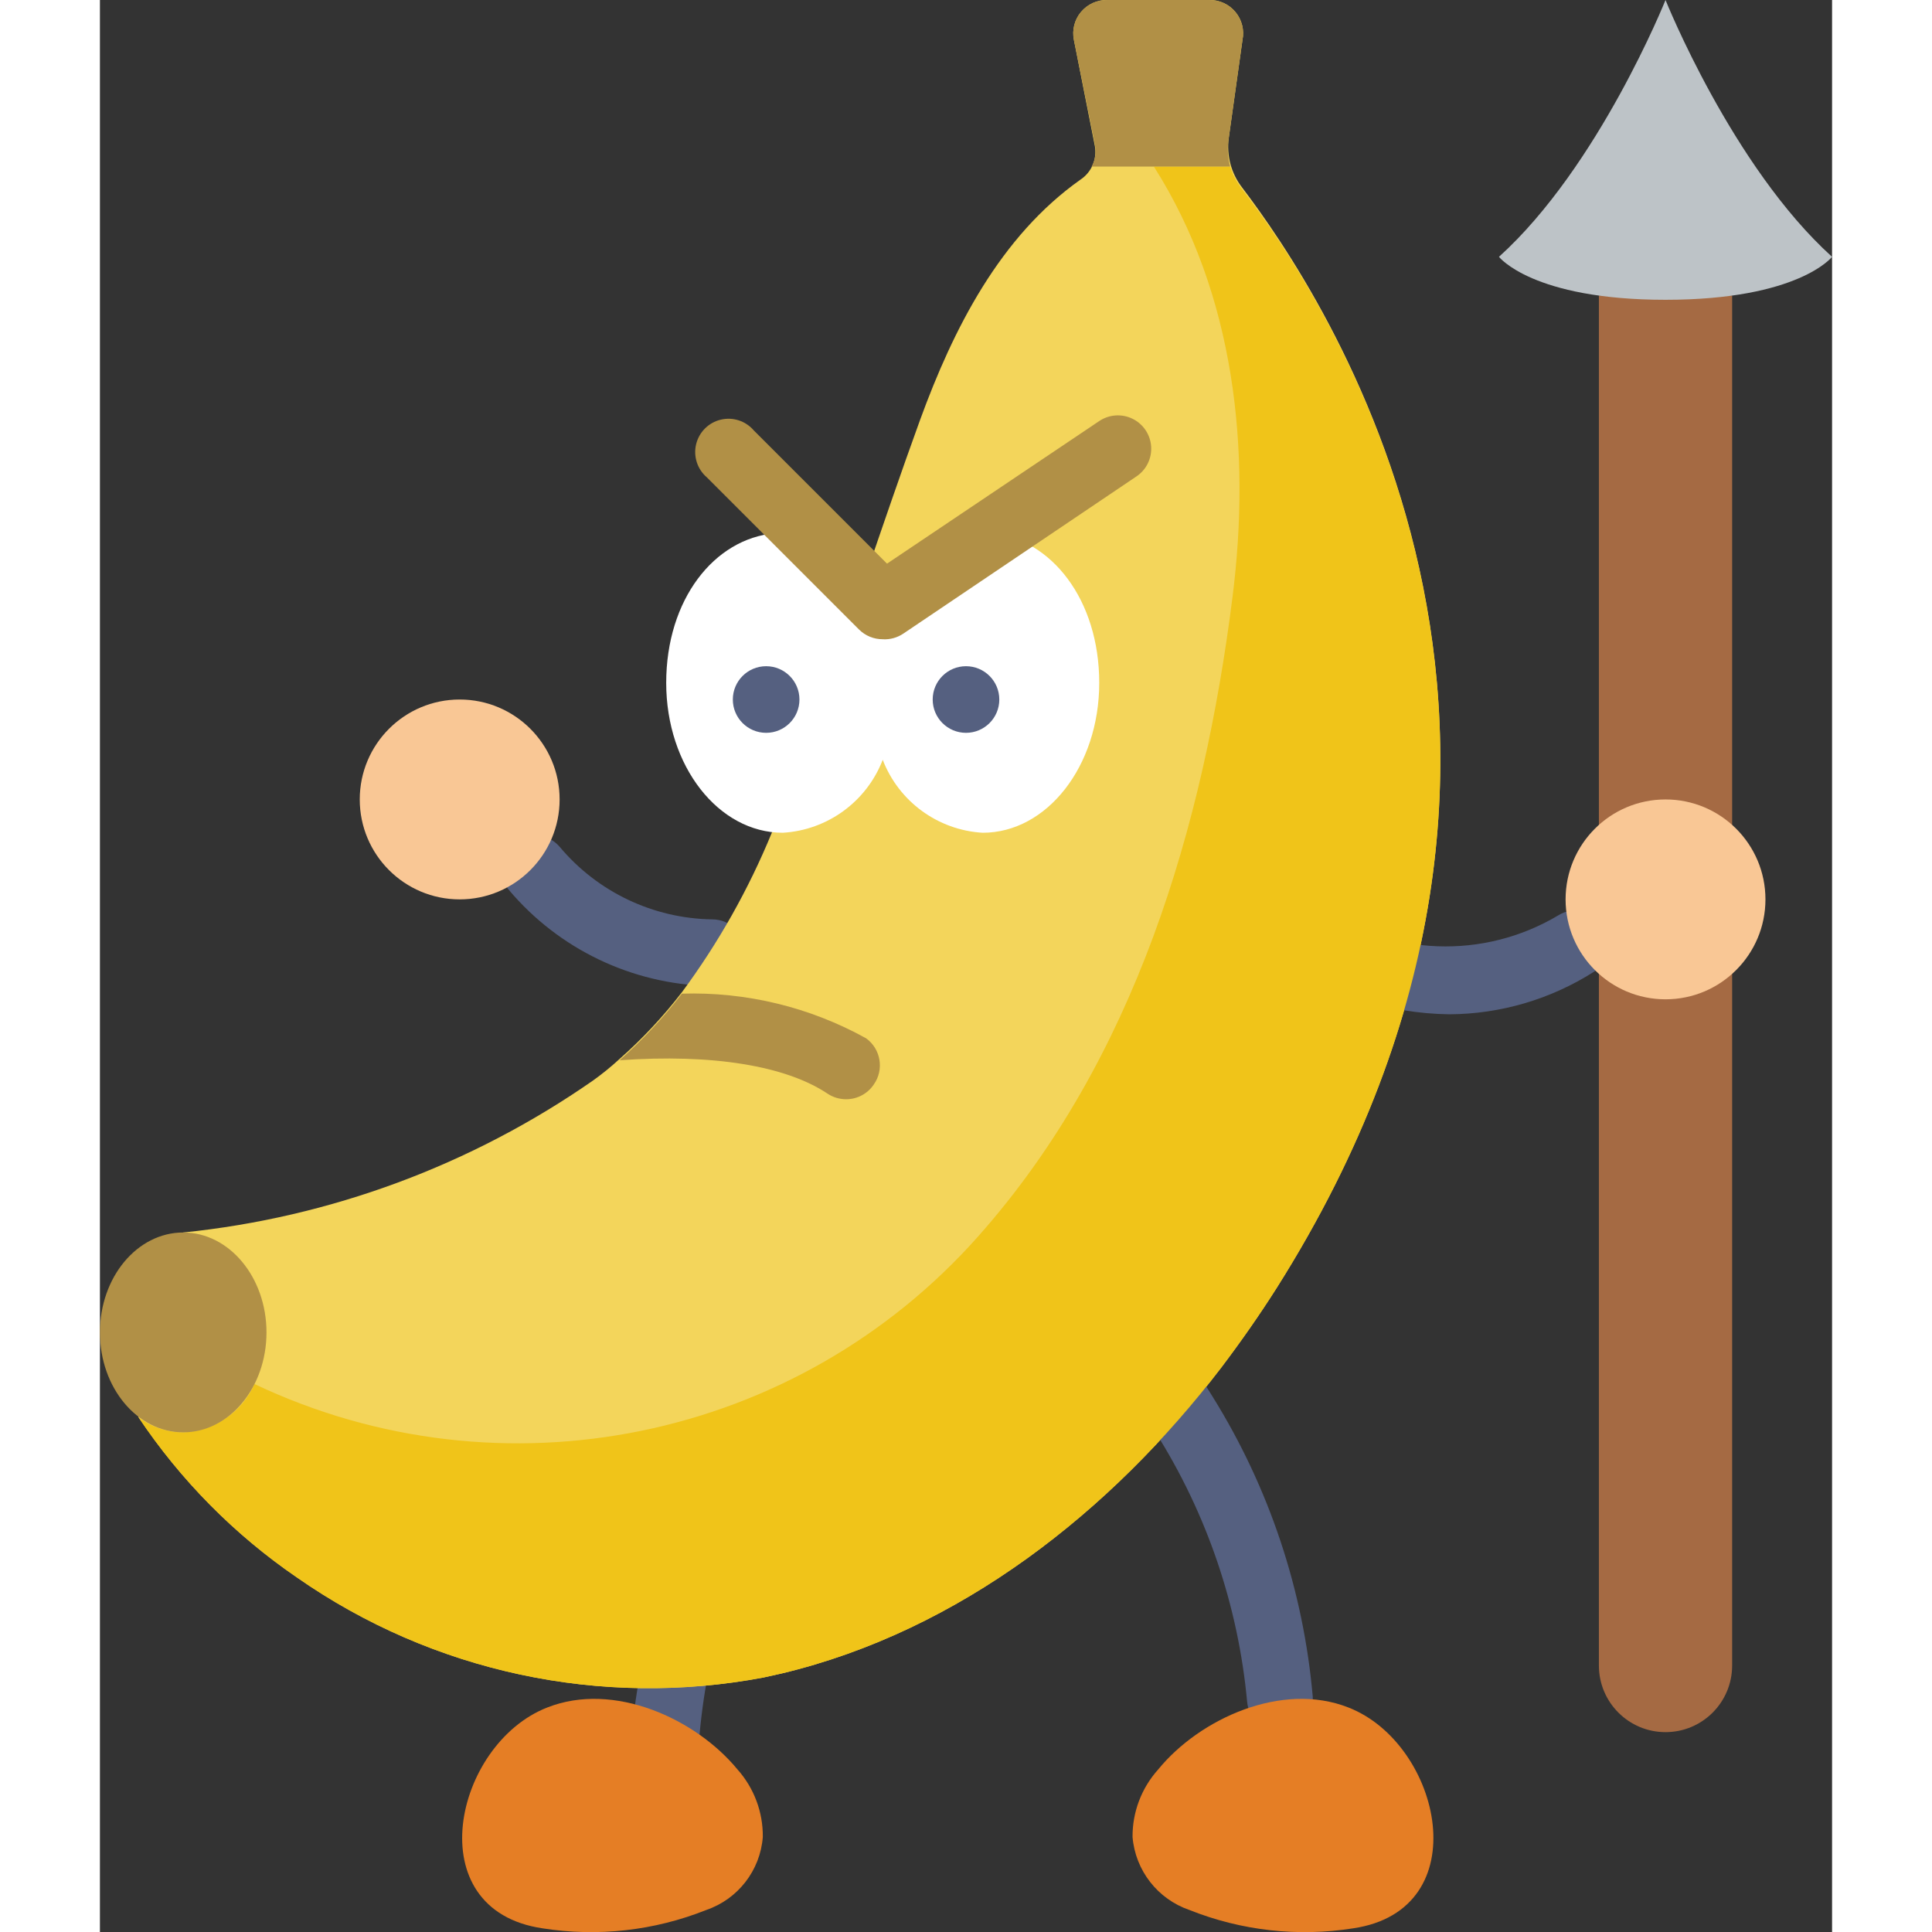 <svg height="512" viewBox="0 0 52 58" width="512" xmlns="http://www.w3.org/2000/svg"><rect x="0" y="0" width="52" height="58" fill="#333333" stroke="none"/><g id="Page-1" fill="none" fill-rule="evenodd"><g id="004---Banana-Warrior" fill-rule="nonzero"><path id="Shape" d="m18.28 29.6c-2.319-.06-4.503-1.108-6-2.88-.232-.272-.302-.646-.183-.983.119-.337.409-.585.76-.65.351-.065.711.062.943.333 1.137 1.358 2.809 2.154 4.58 2.18.552 0 1 .448 1 1s-.448 1-1 1z" fill="#556080"/><circle id="Oval" cx="10.8" cy="24" fill="#f9c795" r="3"/><path id="Shape" d="m17 53c.519.002.953-.393 1-.91.255-2.9 1.198-5.697 2.75-8.16.584-.971 1.253-1.888 2-2.74.336-.417.284-1.024-.118-1.378s-1.011-.328-1.382.058c-2.959 3.356-4.801 7.55-5.27 12-.037.275.043.553.219.767s.434.346.711.363z" fill="#556080"/><path id="Shape" d="m19.9 55.15c-.078 1.004-.747 1.865-1.7 2.19-1.558.621-3.254.811-4.91.55-3.77-.55-2.66-5.54.14-6.63 2-.79 4.46.34 5.71 1.86.497.558.769 1.282.76 2.03z" fill="#e57e25"/><path id="Shape" d="m35.33 38.66c-.52.82-1.08 1.62-1.67 2.4-3.3 4.31-7.84 7.9-13.2 9.18l-.54.12c-4.88.922-9.926-.159-14-3-1.885-1.289-3.504-2.929-4.77-4.83l1.35-5.53c4.42-.452 8.653-2.022 12.3-4.56.28-.2.547-.417.8-.65.686-.605 1.312-1.275 1.87-2 1.094-1.479 2.001-3.088 2.7-4.79l2.71-7.41.09-.25c.54-1.58 1.08-3.16 1.65-4.73 1-2.74 2.4-5.51 4.82-7.22.328-.219.497-.611.43-1l-.63-3.19c-.061-.298.017-.607.212-.84.195-.233.485-.366.788-.36h3.06c.304-.006.594.126.788.36.195.233.272.543.212.84l-.41 2.93c-.074.533.07 1.074.4 1.5 2.32 3.06 11.52 16.44 1.04 33.03z" fill="#f3d55b"/><path id="Shape" d="m23.5 18.19c.666 1.468.666 3.152 0 4.62-.484 1.255-1.657 2.111-3 2.19-1.93 0-3.5-2-3.5-4.5s1.44-4.33 3.26-4.49" fill="#fff"/><path id="Shape" d="m23.5 18.19c-.666 1.468-.666 3.152 0 4.62.484 1.255 1.657 2.111 3 2.19 1.93 0 3.5-2 3.5-4.5s-1.44-4.33-3.26-4.5" fill="#fff"/><path id="Shape" d="m45 29.23v20.77c0 1.105.895 2 2 2s2-.895 2-2v-41.13h-4z" fill="#a56a43"/><path id="Shape" d="m35.44 52c-.519.002-.953-.393-1-.91-.266-2.876-1.208-5.648-2.75-8.09-.584-.971-1.253-1.888-2-2.74-.336-.417-.284-1.024.118-1.378s1.011-.328 1.382.058c.83.931 1.573 1.935 2.22 3 1.693 2.723 2.721 5.806 3 9 .036.531-.351.997-.88 1.06z" fill="#556080"/><path id="Shape" d="m31 55.15c.085 1.005.756 1.864 1.71 2.19 1.558.621 3.254.811 4.91.55 3.76-.55 2.66-5.54-.14-6.63-2-.79-4.47.34-5.71 1.86-.501.557-.776 1.281-.77 2.03z" fill="#e57e25"/><g fill="#556080"><circle id="Oval" cx="20" cy="21" r="1"/><circle id="Oval" cx="26" cy="21" r="1"/><path id="Shape" d="m40.51 30.45c-1.829-.025-3.608-.597-5.11-1.64-.286-.214-.436-.565-.393-.92.043-.355.271-.66.6-.8s.707-.095.993.12c2.13 1.499 4.943 1.605 7.18.27.469-.293 1.087-.149 1.38.32s.149 1.087-.32 1.38c-1.295.822-2.796 1.262-4.33 1.27z"/></g><circle id="Oval" cx="47" cy="27" fill="#f9c795" r="3"/><path id="Shape" d="m47 9c4 0 5-1.29 5-1.29-3-2.71-5-7.71-5-7.71s-2 5-5 7.71c0 0 1 1.29 5 1.29z" fill="#bdc3c7"/><path id="Shape" d="m23.23 32.56c-.186.276-.497.441-.83.44-.199 0-.394-.059-.56-.17-1.24-.83-3.44-1.2-6.24-1 .686-.605 1.312-1.275 1.87-2 1.93-.059 3.841.404 5.53 1.34.445.322.548.942.23 1.39z" fill="#b19046"/><path id="Shape" d="m23.5 19.19c-.266.002-.521-.103-.71-.29l-4.57-4.57c-.285-.244-.41-.628-.322-.993.088-.365.373-.651.738-.738.365-.088.749.036.993.322l4 4 6.37-4.28c.297-.2.677-.227.999-.07.322.157.535.473.56.83.025.357-.142.7-.439.9l-7 4.72c-.182.123-.4.183-.62.17z" fill="#b19046"/><path id="Shape" d="m35.33 38.66c-.52.82-1.08 1.62-1.67 2.4-3.3 4.31-7.84 7.9-13.2 9.18l-.54.12c-4.88.922-9.926-.159-14-3-1.882-1.289-3.501-2.925-4.77-4.82.387.298.862.459 1.35.46.931-.037 1.76-.599 2.14-1.45 7.429 3.52 16.291 1.706 21.74-4.45 4.69-5.29 6.75-12.28 7.62-19.17.56-4.4.08-9.09-2.36-12.93h2.29c.07.227.178.44.32.63 2.36 3.06 11.56 16.44 1.08 33.03z" fill="#f0c419"/><ellipse id="Oval" cx="2.5" cy="40" fill="#b19046" rx="2.5" ry="3"/><path id="Shape" d="m33.93 5h-4.16c.113-.2.149-.435.1-.66l-.63-3.14c-.061-.298.017-.607.212-.84.195-.233.485-.366.788-.36h3.06c.304-.006.594.126.788.36.195.233.272.543.212.84l-.41 2.93c-.051.289-.037.586.04.87z" fill="#b19046"/></g></g></svg>